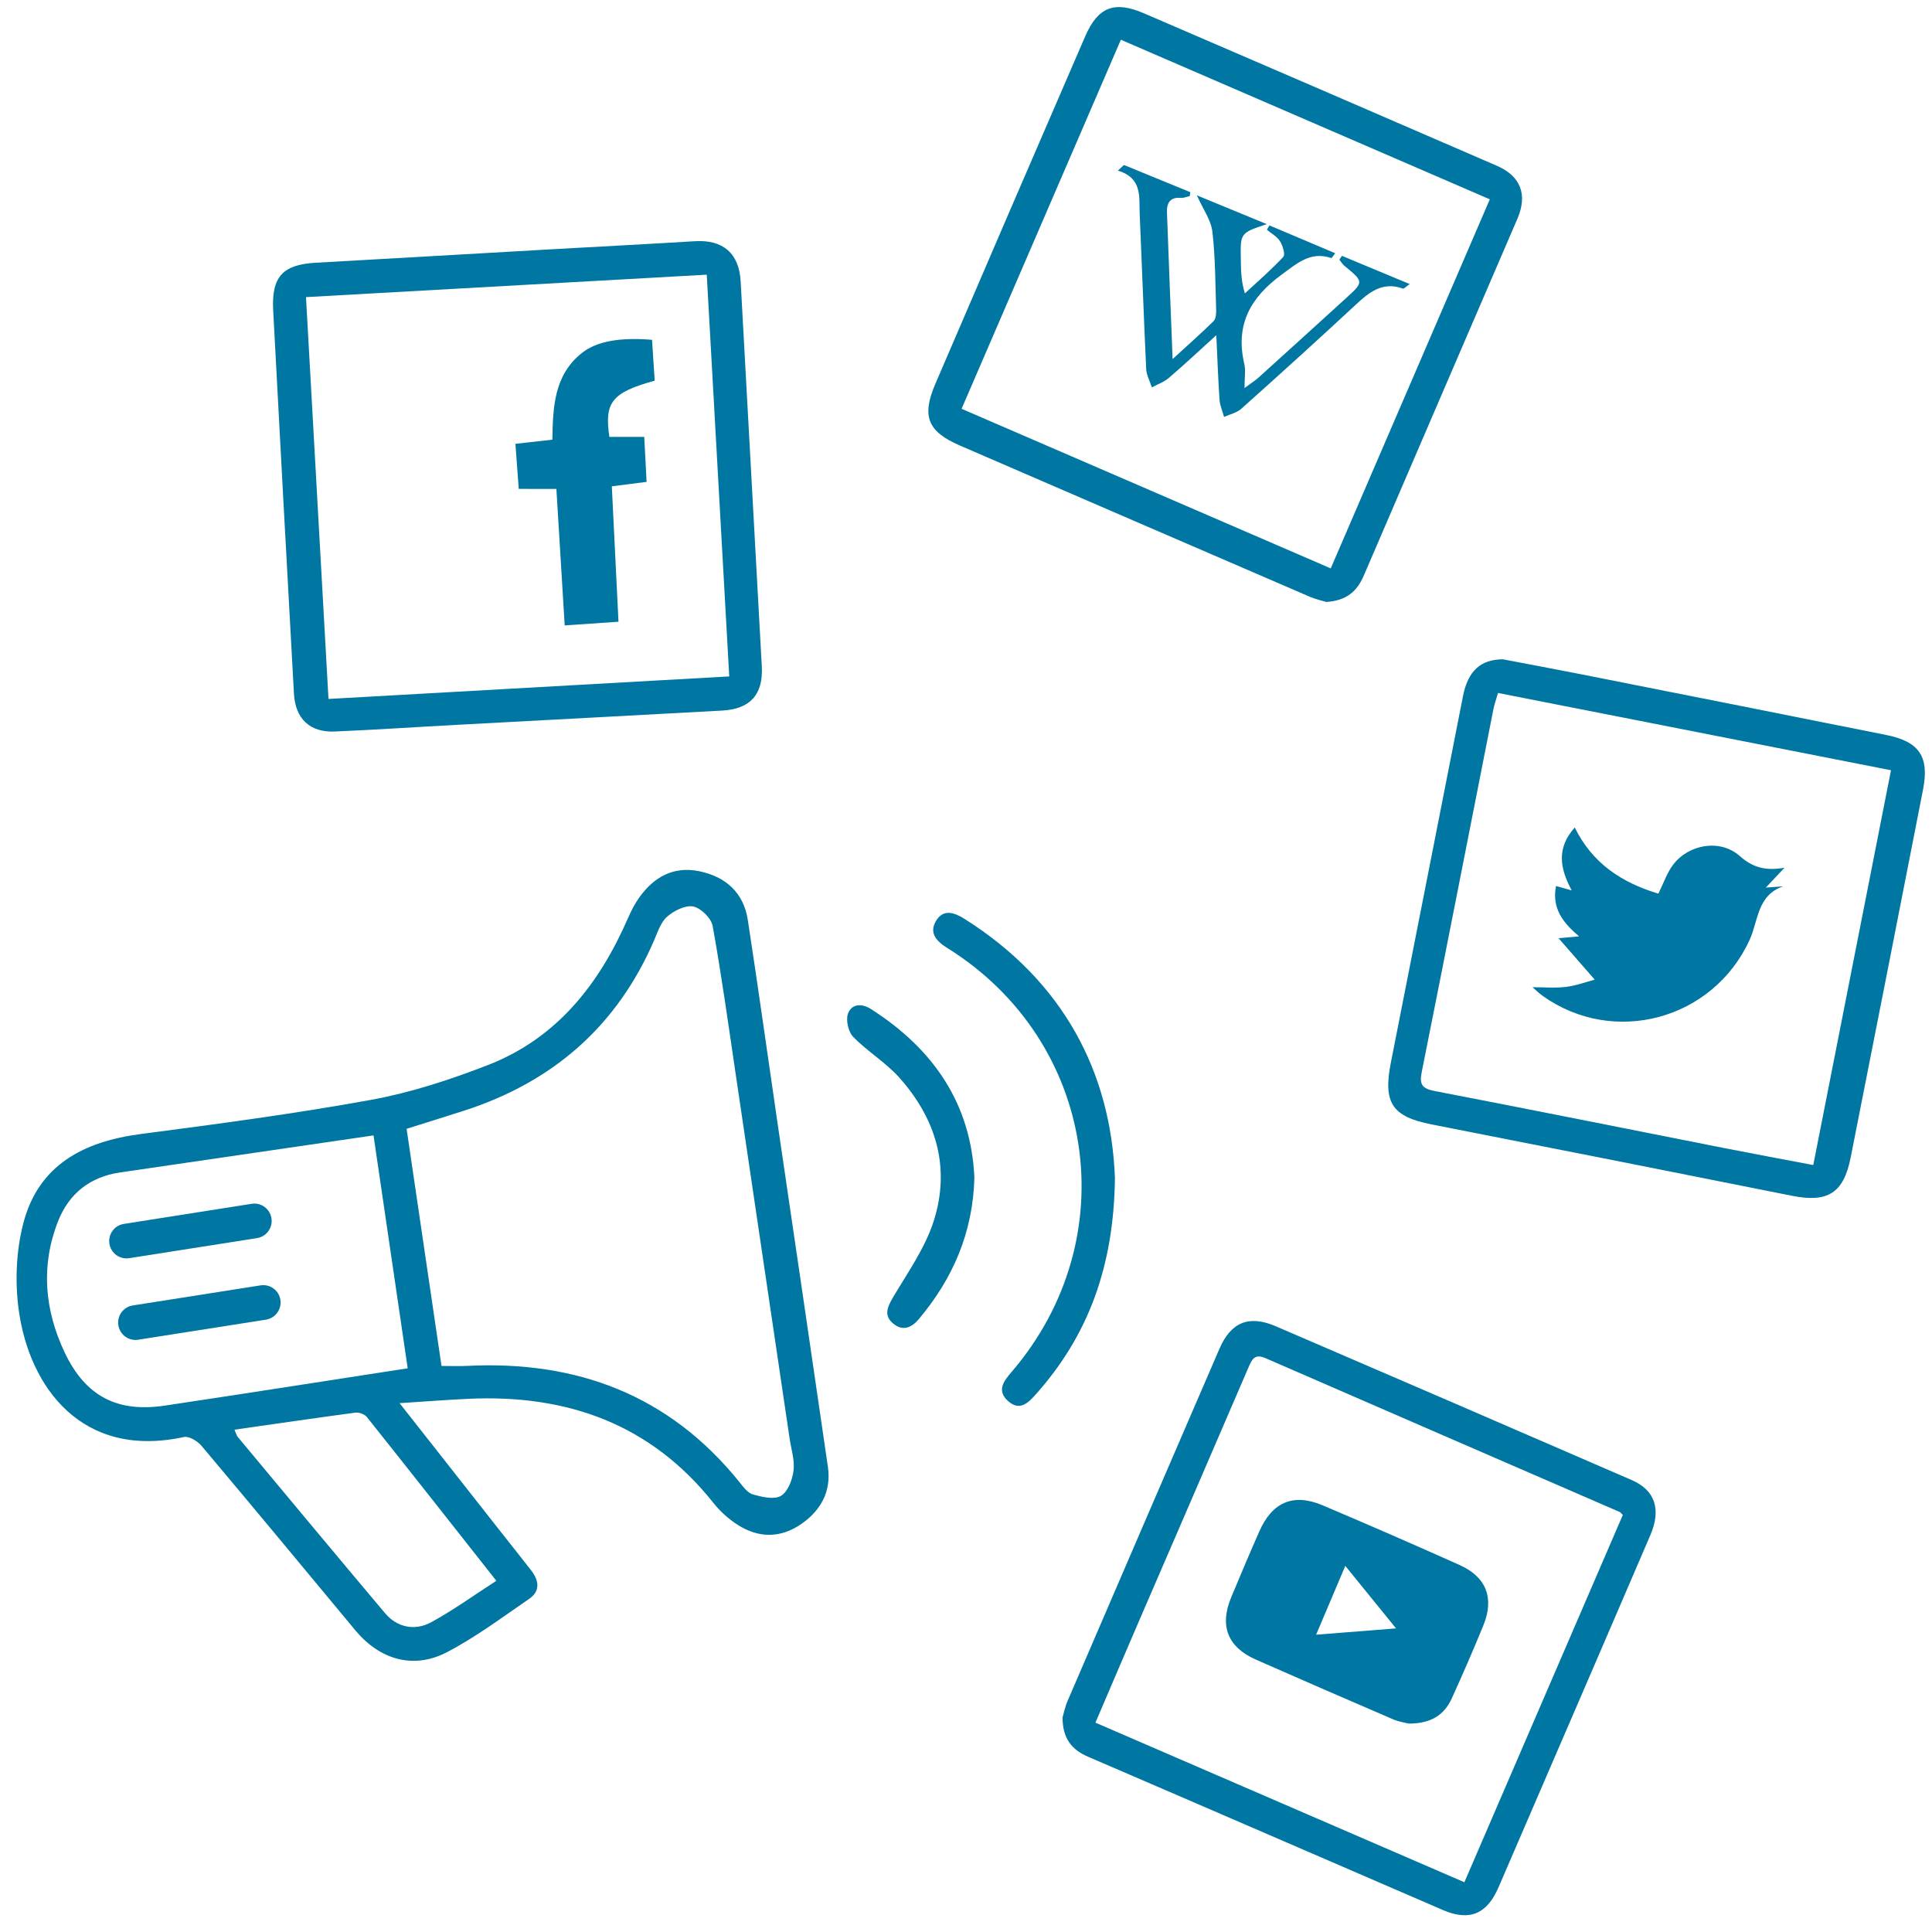 <svg width="81" height="81" viewBox="0 0 81 81" fill="none" xmlns="http://www.w3.org/2000/svg">
<path d="M16.753 58.828C18.224 60.7 19.563 62.402 20.901 64.102C21.358 64.683 21.819 65.26 22.272 65.843C22.596 66.26 22.661 66.705 22.192 67.028C21.056 67.808 19.942 68.643 18.726 69.275C17.328 70.001 15.917 69.579 14.899 68.354C12.752 65.768 10.607 63.18 8.443 60.61C8.277 60.414 7.92 60.202 7.707 60.248C3.41 61.18 1.244 58.131 0.793 54.978C0.621 53.782 0.673 52.472 0.973 51.305C1.606 48.838 3.508 47.859 5.899 47.545C9.13 47.121 12.363 46.694 15.567 46.11C17.237 45.804 18.886 45.264 20.473 44.646C23.349 43.523 25.12 41.264 26.326 38.499C26.459 38.195 26.611 37.892 26.804 37.624C27.423 36.76 28.25 36.302 29.329 36.529C30.431 36.761 31.178 37.428 31.352 38.571C31.787 41.398 32.181 44.233 32.595 47.064C33.3 51.875 34.013 56.687 34.71 61.5C34.858 62.522 34.421 63.32 33.597 63.892C32.725 64.496 31.802 64.493 30.921 63.925C30.546 63.684 30.195 63.369 29.919 63.021C27.279 59.693 23.764 58.454 19.64 58.646C18.739 58.688 17.843 58.759 16.753 58.828ZM18.51 57.268C18.932 57.268 19.263 57.283 19.595 57.265C24.184 57.038 28.059 58.484 31.001 62.137C31.164 62.339 31.349 62.597 31.572 62.658C31.952 62.763 32.46 62.883 32.744 62.713C33.034 62.54 33.223 62.035 33.27 61.653C33.323 61.219 33.172 60.759 33.105 60.311C32.352 55.22 31.601 50.129 30.845 45.038C30.538 42.964 30.251 40.887 29.879 38.824C29.821 38.498 29.39 38.074 29.068 38.006C28.738 37.939 28.263 38.178 27.974 38.428C27.707 38.658 27.577 39.068 27.427 39.416C25.867 43.033 23.168 45.369 19.452 46.567C18.647 46.826 17.841 47.075 17.047 47.326C17.538 50.669 18.02 53.941 18.51 57.268ZM15.66 47.602C12.046 48.129 8.544 48.641 5.042 49.154C3.779 49.338 2.889 50.036 2.429 51.215C1.703 53.073 1.87 54.918 2.707 56.694C3.583 58.549 4.928 59.234 6.932 58.928C8.014 58.764 9.096 58.602 10.176 58.436C12.45 58.086 14.724 57.734 17.093 57.367C16.614 54.105 16.141 50.885 15.66 47.602ZM9.831 59.94C9.906 60.112 9.92 60.188 9.963 60.238C12.02 62.706 14.074 65.178 16.145 67.635C16.641 68.224 17.381 68.395 18.091 68.007C19.016 67.5 19.878 66.877 20.809 66.275C18.954 63.923 17.176 61.66 15.381 59.41C15.287 59.292 15.054 59.205 14.901 59.225C13.235 59.447 11.572 59.692 9.831 59.94Z" fill="#0076A2"/>
<path d="M55.607 25.237C55.453 25.189 55.173 25.131 54.916 25.02C50.025 22.91 45.136 20.796 40.246 18.68C38.893 18.094 38.629 17.458 39.218 16.086C41.304 11.226 43.398 6.371 45.5 1.518C46.03 0.295 46.72 0.024 47.956 0.556C52.893 2.68 57.825 4.813 62.757 6.95C63.753 7.381 64.053 8.158 63.62 9.166C61.475 14.155 59.319 19.14 57.178 24.132C56.898 24.784 56.463 25.181 55.607 25.237ZM62.461 8.357C57.296 6.122 52.18 3.909 46.993 1.666C44.751 6.861 42.541 11.982 40.315 17.139C45.519 19.388 50.634 21.6 55.792 23.83C58.029 18.637 60.231 13.528 62.461 8.357Z" fill="#0076A2"/>
<path d="M44.547 72.007C44.593 71.852 44.648 71.569 44.76 71.311C46.877 66.389 48.999 61.468 51.125 56.549C51.608 55.434 52.358 55.12 53.484 55.603C58.464 57.743 63.439 59.896 68.412 62.053C69.39 62.477 69.657 63.279 69.191 64.363C67.699 67.844 66.195 71.318 64.695 74.796C64.072 76.238 63.449 77.682 62.827 79.125C62.341 80.252 61.607 80.56 60.487 80.076C55.532 77.937 50.582 75.788 45.626 73.656C44.937 73.361 44.551 72.895 44.547 72.007ZM68.038 63.513C67.945 63.424 67.931 63.401 67.909 63.392C62.959 61.243 58.006 59.099 53.06 56.943C52.608 56.746 52.494 56.979 52.344 57.327C50.812 60.894 49.268 64.455 47.729 68.019C47.137 69.39 46.551 70.765 45.927 72.223C51.108 74.463 56.223 76.677 61.395 78.914C63.626 73.744 65.829 68.633 68.038 63.513Z" fill="#0076A2"/>
<path d="M63.009 27.642C64.045 27.84 65.167 28.047 66.286 28.269C70.553 29.114 74.823 29.961 79.089 30.816C80.469 31.093 80.894 31.724 80.624 33.105C79.618 38.251 78.606 43.396 77.588 48.54C77.293 50.022 76.625 50.432 75.136 50.135C70.099 49.13 65.061 48.129 60.02 47.142C58.363 46.816 57.979 46.238 58.314 44.543C59.329 39.424 60.326 34.3 61.338 29.179C61.544 28.136 62.072 27.645 63.009 27.642ZM62.805 29.053C62.724 29.335 62.651 29.534 62.611 29.739C61.611 34.81 60.62 39.882 59.606 44.95C59.5 45.477 59.63 45.642 60.155 45.743C64.191 46.519 68.222 47.331 72.255 48.127C73.484 48.369 74.714 48.597 76.022 48.845C77.11 43.313 78.189 37.837 79.281 32.293C73.746 31.204 68.319 30.137 62.805 29.053Z" fill="#0076A2"/>
<path d="M23.22 10.446C25.192 10.336 27.165 10.233 29.136 10.113C30.31 10.04 30.987 10.621 31.052 11.791C31.347 17.174 31.642 22.558 31.939 27.941C32.003 29.108 31.467 29.726 30.279 29.791C26.572 29.996 22.865 30.188 19.158 30.389C17.448 30.48 15.738 30.598 14.027 30.669C12.989 30.712 12.383 30.132 12.324 29.085C12.028 23.726 11.736 18.366 11.453 13.006C11.378 11.597 11.861 11.091 13.242 11.015C16.569 10.83 19.895 10.635 23.22 10.446ZM30.574 28.359C30.257 22.692 29.946 17.133 29.631 11.516C23.985 11.833 18.444 12.142 12.829 12.457C13.146 18.123 13.457 23.679 13.772 29.304C19.407 28.986 24.935 28.675 30.574 28.359Z" fill="#0076A2"/>
<path d="M46.744 49.38C46.702 53.101 45.622 56.002 43.416 58.471C43.092 58.835 42.744 59.16 42.276 58.751C41.783 58.319 42.06 57.927 42.403 57.529C47.224 51.921 45.978 43.65 39.72 39.748C39.251 39.456 38.938 39.109 39.251 38.596C39.557 38.095 40.021 38.261 40.438 38.525C44.58 41.135 46.571 44.95 46.744 49.38Z" fill="#0076A2"/>
<path d="M40.852 49.368C40.792 51.681 39.947 53.608 38.522 55.304C38.223 55.659 37.861 55.82 37.468 55.507C37.038 55.166 37.197 54.804 37.447 54.381C38.061 53.343 38.784 52.325 39.146 51.195C39.862 48.951 39.246 46.896 37.69 45.165C37.124 44.535 36.364 44.081 35.771 43.472C35.567 43.261 35.454 42.771 35.551 42.5C35.7 42.086 36.125 42.056 36.511 42.302C39.124 43.969 40.71 46.263 40.852 49.368Z" fill="#0076A2"/>
<path d="M56.262 10.726C57.18 11.109 58.1 11.492 59.103 11.91C58.951 12.013 58.861 12.116 58.815 12.099C57.946 11.785 57.383 12.27 56.803 12.81C55.231 14.27 53.641 15.709 52.041 17.139C51.851 17.309 51.562 17.37 51.319 17.48C51.254 17.239 51.145 17 51.129 16.755C51.071 15.908 51.042 15.06 50.995 14.052C50.261 14.717 49.643 15.298 49 15.848C48.799 16.02 48.53 16.111 48.292 16.241C48.209 15.982 48.067 15.726 48.054 15.465C47.952 13.294 47.877 11.123 47.782 8.952C47.75 8.253 47.904 7.469 46.867 7.152C46.953 7.074 47.037 6.996 47.123 6.917C48.05 7.297 48.977 7.678 49.905 8.058C49.896 8.113 49.886 8.168 49.878 8.223C49.755 8.249 49.628 8.306 49.508 8.296C49.049 8.257 48.912 8.518 48.926 8.908C48.998 10.885 49.076 12.861 49.162 15.055C49.825 14.448 50.366 13.969 50.881 13.462C50.977 13.367 50.992 13.154 50.988 12.998C50.952 11.9 50.956 10.797 50.829 9.707C50.772 9.222 50.438 8.77 50.178 8.189C51.112 8.574 52.038 8.955 53.11 9.397C51.999 9.769 52.002 9.769 52.022 10.858C52.031 11.307 52.024 11.754 52.192 12.301C52.735 11.797 53.301 11.311 53.803 10.768C53.894 10.669 53.78 10.298 53.664 10.113C53.541 9.915 53.303 9.791 53.115 9.633C53.151 9.571 53.185 9.511 53.221 9.45C54.13 9.835 55.039 10.219 55.979 10.617C55.874 10.752 55.834 10.825 55.82 10.819C54.95 10.526 54.401 11.026 53.744 11.506C52.428 12.467 51.781 13.611 52.168 15.257C52.231 15.523 52.177 15.816 52.177 16.269C52.465 16.054 52.634 15.95 52.777 15.819C53.997 14.717 55.213 13.61 56.43 12.503C57.185 11.817 57.183 11.817 56.359 11.139C56.277 11.072 56.222 10.971 56.153 10.887C56.19 10.834 56.226 10.779 56.262 10.726Z" fill="#0076A2"/>
<path d="M59.063 72.262C58.941 72.229 58.654 72.191 58.398 72.08C56.48 71.255 54.562 70.422 52.65 69.578C51.467 69.055 51.12 68.162 51.62 66.964C52.005 66.042 52.393 65.122 52.796 64.207C53.337 62.975 54.228 62.592 55.452 63.111C57.375 63.926 59.291 64.762 61.199 65.616C62.312 66.115 62.655 67 62.195 68.135C61.773 69.171 61.325 70.196 60.863 71.213C60.549 71.901 59.994 72.264 59.063 72.262ZM58.53 68.271C57.767 67.33 57.12 66.533 56.402 65.65C55.972 66.666 55.598 67.548 55.179 68.536C56.322 68.446 57.328 68.366 58.53 68.271Z" fill="#0076A2"/>
<path d="M69.528 37.466C69.757 37.006 69.894 36.586 70.145 36.255C70.807 35.384 72.13 35.166 72.943 35.891C73.52 36.405 74.067 36.508 74.816 36.381C74.569 36.643 74.323 36.905 74.033 37.212C74.299 37.194 74.532 37.176 74.765 37.159C73.669 37.526 73.72 38.603 73.353 39.406C71.82 42.753 67.661 43.883 64.671 41.749C64.522 41.641 64.39 41.51 64.25 41.389C64.739 41.389 65.203 41.432 65.656 41.376C66.088 41.323 66.506 41.166 66.859 41.072C66.37 40.512 65.925 40.001 65.343 39.334C65.776 39.296 65.945 39.28 66.203 39.257C65.532 38.688 65.052 38.089 65.237 37.146C65.43 37.201 65.612 37.252 65.895 37.331C65.402 36.417 65.245 35.557 66.023 34.694C66.765 36.208 68.004 37.009 69.528 37.466Z" fill="#0076A2"/>
<path d="M21.749 20.497C21.702 19.863 21.659 19.277 21.609 18.608C22.14 18.548 22.622 18.493 23.158 18.433C23.181 17.086 23.22 15.733 24.397 14.797C25.009 14.312 25.98 14.134 27.337 14.247C27.375 14.816 27.412 15.396 27.448 15.96C25.654 16.456 25.33 16.863 25.549 18.317C26.004 18.317 26.469 18.317 27.01 18.317C27.043 18.948 27.075 19.534 27.109 20.203C26.623 20.264 26.164 20.323 25.651 20.389C25.744 22.272 25.834 24.123 25.93 26.067C25.189 26.117 24.47 26.167 23.675 26.221C23.557 24.281 23.442 22.414 23.327 20.498C22.777 20.497 22.288 20.497 21.749 20.497Z" fill="#0076A2"/>
<path d="M10.777 51.908L5.416 52.75C5.02 52.812 4.65 52.541 4.587 52.144C4.525 51.747 4.795 51.376 5.191 51.313L10.552 50.47C10.948 50.408 11.318 50.679 11.381 51.076C11.444 51.473 11.172 51.846 10.777 51.908Z" fill="#0076A2"/>
<path d="M11.152 55.327L5.791 56.169C5.395 56.231 5.025 55.96 4.962 55.563C4.9 55.166 5.17 54.795 5.566 54.732L10.927 53.889C11.323 53.828 11.693 54.098 11.756 54.495C11.817 54.892 11.547 55.264 11.152 55.327Z" fill="#0076A2"/>
</svg>
